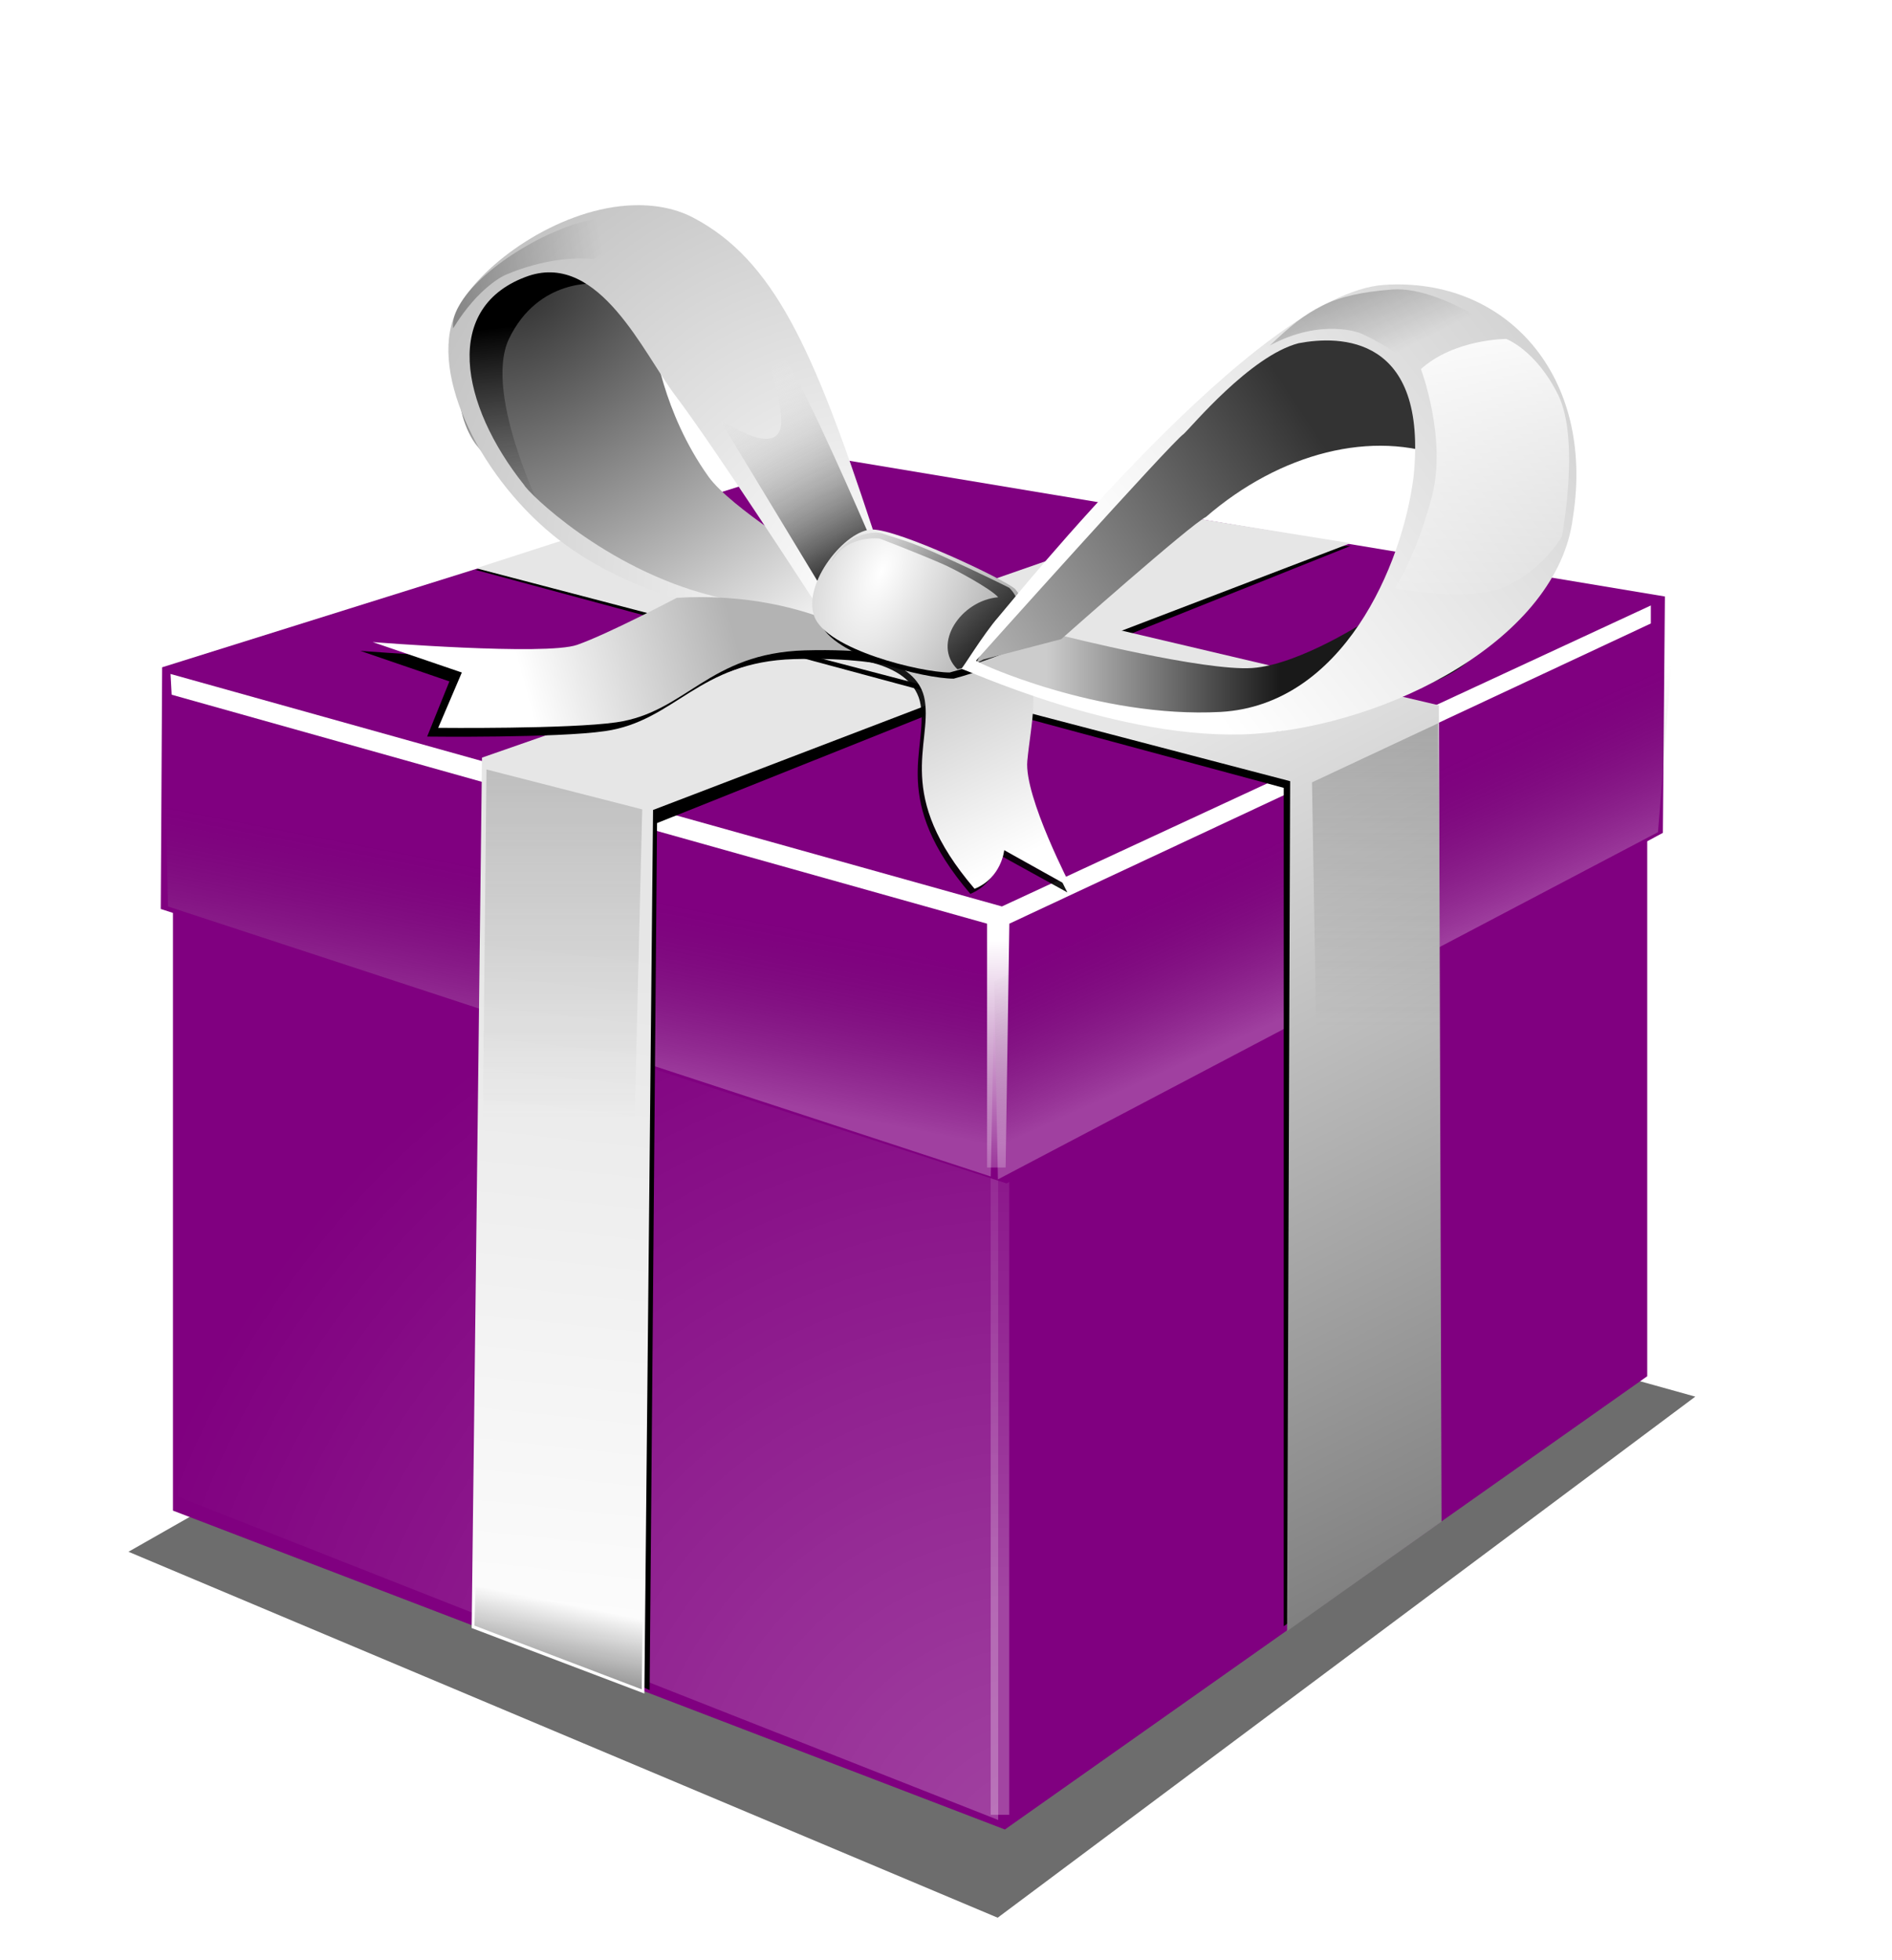 <?xml version="1.0" encoding="UTF-8" standalone="no"?>
<svg
   xmlns:dc="http://purl.org/dc/elements/1.1/"
   xmlns:cc="http://creativecommons.org/ns#"
   xmlns:rdf="http://www.w3.org/1999/02/22-rdf-syntax-ns#"
   xmlns:svg="http://www.w3.org/2000/svg"
   xmlns="http://www.w3.org/2000/svg"
   xmlns:xlink="http://www.w3.org/1999/xlink"
   xmlns:sodipodi="http://sodipodi.sourceforge.net/DTD/sodipodi-0.dtd"
   xmlns:inkscape="http://www.inkscape.org/namespaces/inkscape"
   id="svg5520"
   viewBox="0 0 668.13 692.11"
   version="1.0"
   sodipodi:docname="itemPresent.svg"
   inkscape:version="0.92.4 (unknown)">
  <sodipodi:namedview
     pagecolor="#ffffff"
     bordercolor="#666666"
     borderopacity="1"
     objecttolerance="10"
     gridtolerance="10"
     guidetolerance="10"
     inkscape:pageopacity="0"
     inkscape:pageshadow="2"
     inkscape:window-width="1147"
     inkscape:window-height="1056"
     id="namedview141"
     showgrid="false"
     inkscape:zoom="0.34098627"
     inkscape:cx="334.065"
     inkscape:cy="346.05499"
     inkscape:window-x="3224"
     inkscape:window-y="487"
     inkscape:window-maximized="0"
     inkscape:current-layer="svg5520" />
  <defs
     id="defs5522">
    <filter
       id="filter5389">
      <feGaussianBlur
         id="feGaussianBlur5391"
         stdDeviation="0.08" />
    </filter>
    <filter
       id="filter5115">
      <feGaussianBlur
         id="feGaussianBlur5117"
         stdDeviation="0.07" />
    </filter>
    <linearGradient
       id="linearGradient5119">
      <stop
         id="stop5121"
         offset="0" />
      <stop
         id="stop5123"
         stop-opacity="0"
         offset="1" />
    </linearGradient>
    <filter
       id="filter5073">
      <feGaussianBlur
         id="feGaussianBlur5075"
         stdDeviation="0.053" />
    </filter>
    <filter
       id="filter4943">
      <feGaussianBlur
         id="feGaussianBlur4945"
         stdDeviation="0.105" />
    </filter>
    <filter
       id="filter4875">
      <feGaussianBlur
         id="feGaussianBlur4877"
         stdDeviation="0.084" />
    </filter>
    <filter
       id="filter5203">
      <feGaussianBlur
         id="feGaussianBlur5205"
         stdDeviation="0.149" />
    </filter>
    <filter
       id="filter4358"
       y="-.1"
       width="1.048"
       x="-.024"
       height="1.201">
      <feGaussianBlur
         id="feGaussianBlur4360"
         stdDeviation="0.14" />
    </filter>
    <filter
       id="filter4332">
      <feGaussianBlur
         id="feGaussianBlur4334"
         stdDeviation="0.08" />
    </filter>
    <filter
       id="filter4009">
      <feGaussianBlur
         id="feGaussianBlur4011"
         stdDeviation="0.151" />
    </filter>
    <linearGradient
       id="linearGradient3969">
      <stop
         id="stop3971"
         stop-color="#4d4d4d"
         offset="0" />
      <stop
         id="stop3973"
         stop-color="#4d4d4d"
         stop-opacity="0"
         offset="1" />
    </linearGradient>
    <filter
       id="filter3954">
      <feGaussianBlur
         id="feGaussianBlur3956"
         stdDeviation="0.146" />
    </filter>
    <filter
       id="filter3936">
      <feGaussianBlur
         id="feGaussianBlur3938"
         stdDeviation="0.191" />
    </filter>
    <filter
       id="filter3840">
      <feGaussianBlur
         id="feGaussianBlur3842"
         stdDeviation="0.291" />
    </filter>
    <filter
       id="filter4286">
      <feGaussianBlur
         id="feGaussianBlur4288"
         stdDeviation="0.18" />
    </filter>
    <linearGradient
       id="linearGradient4224">
      <stop
         id="stop4226"
         stop-color="#fff"
         offset="0" />
      <stop
         id="stop4228"
         stop-color="#4d4d4d"
         stop-opacity="0"
         offset="1" />
    </linearGradient>
    <filter
       id="filter3888"
       y="-.024"
       width="2.454"
       x="-.727"
       height="1.049">
      <feGaussianBlur
         id="feGaussianBlur3890"
         stdDeviation="0.157" />
    </filter>
    <linearGradient
       id="linearGradient3892">
      <stop
         id="stop3894"
         stop-color="#fff"
         offset="0" />
      <stop
         id="stop3896"
         stop-color="#fff"
         stop-opacity="0"
         offset="1" />
    </linearGradient>
    <filter
       id="filter4049">
      <feGaussianBlur
         id="feGaussianBlur4051"
         stdDeviation="0.287" />
    </filter>
    <filter
       id="filter4715"
       y="-.133"
       width="1.119"
       x="-.06"
       height="1.266">
      <feGaussianBlur
         id="feGaussianBlur4717"
         stdDeviation="2.386" />
    </filter>
    <radialGradient
       id="radialGradient2650"
       gradientUnits="userSpaceOnUse"
       cy="238.35"
       cx="985.76"
       gradientTransform="matrix(1.164,-1.975,2.046,1.206,-614.23,1863.9)"
       r="11.035">
      <stop
         id="stop4027"
         stop-color="#fff"
         offset="0" />
      <stop
         id="stop4029"
         stop-color="#fff"
         stop-opacity="0"
         offset="1" />
    </radialGradient>
    <linearGradient
       id="linearGradient2652"
       x1="1002.9"
       xlink:href="#linearGradient3892"
       gradientUnits="userSpaceOnUse"
       x2="1002.9"
       y1="233.49"
       y2="218.97" />
    <linearGradient
       id="linearGradient2654"
       x1="991.58"
       xlink:href="#linearGradient4224"
       gradientUnits="userSpaceOnUse"
       y1="219.12"
       gradientTransform="translate(16.514,-35.636)"
       x2="992.39"
       y2="214.7" />
    <linearGradient
       id="linearGradient2656"
       x1="1002.8"
       xlink:href="#linearGradient3892"
       gradientUnits="userSpaceOnUse"
       y1="215.93"
       gradientTransform="translate(16.514,-35.636)"
       x2="1003.1"
       y2="223.38" />
    <linearGradient
       id="linearGradient2660"
       x1="991.58"
       xlink:href="#linearGradient4224"
       gradientUnits="userSpaceOnUse"
       y1="219.12"
       gradientTransform="translate(30.258,-36.49)"
       x2="992.39"
       y2="214.7" />
    <linearGradient
       id="linearGradient2666"
       x1="991.1"
       xlink:href="#linearGradient3969"
       gradientUnits="userSpaceOnUse"
       y1="208.36"
       gradientTransform="translate(16.514,-35.636)"
       x2="991.1"
       y2="220.49" />
    <linearGradient
       id="linearGradient2670"
       x1="991.1"
       xlink:href="#linearGradient3969"
       gradientUnits="userSpaceOnUse"
       y1="208.36"
       gradientTransform="translate(22.384,-0.586)"
       x2="991.1"
       y2="220.49" />
    <linearGradient
       id="linearGradient2672"
       x1="999.14"
       gradientUnits="userSpaceOnUse"
       y1="206.81"
       gradientTransform="translate(17.482,-35.69)"
       x2="1003"
       y2="213.36">
      <stop
         id="stop4364"
         stop-color="#b3b3b3"
         offset="0" />
      <stop
         id="stop4366"
         stop-color="#fff"
         offset="1" />
    </linearGradient>
    <linearGradient
       id="linearGradient2674"
       y2="164.62"
       gradientUnits="userSpaceOnUse"
       y1="170.13"
       x2="1006.1"
       x1="1006.7">
      <stop
         id="stop5135"
         stop-color="#7f7f7f"
         stop-opacity="0"
         offset="0" />
      <stop
         id="stop5137"
         offset="1" />
    </linearGradient>
    <linearGradient
       id="linearGradient2680"
       y2="165.69"
       gradientUnits="userSpaceOnUse"
       y1="170.63"
       x2="1013"
       x1="1015.5">
      <stop
         id="stop4893"
         stop-color="#333"
         offset="0" />
      <stop
         id="stop4895"
         stop-color="#fff"
         stop-opacity="0"
         offset="1" />
    </linearGradient>
    <linearGradient
       id="linearGradient2686"
       y2="169.45"
       gradientUnits="userSpaceOnUse"
       y1="174.22"
       x2="1015.7"
       x1="1019.5">
      <stop
         id="stop4951"
         offset="0" />
      <stop
         id="stop4953"
         stop-opacity="0"
         offset="1" />
    </linearGradient>
    <linearGradient
       id="linearGradient2688"
       y2="174.3"
       gradientUnits="userSpaceOnUse"
       y1="166.91"
       x2="1017.1"
       x1="1027.7">
      <stop
         id="stop4817"
         stop-color="#333"
         offset="0" />
      <stop
         id="stop4819"
         stop-color="#ccc"
         offset="1" />
    </linearGradient>
    <linearGradient
       id="linearGradient2690"
       y2="174.4"
       gradientUnits="userSpaceOnUse"
       y1="164.83"
       x2="1025.1"
       x1="1036.5">
      <stop
         id="stop4809"
         stop-color="#ccc"
         offset="0" />
      <stop
         id="stop4811"
         stop-color="#fff"
         offset="1" />
    </linearGradient>
    <linearGradient
       id="linearGradient2692"
       x1="1004.5"
       xlink:href="#linearGradient5119"
       gradientUnits="userSpaceOnUse"
       x2="1008.6"
       y1="162.97"
       y2="162.04" />
    <linearGradient
       id="linearGradient2694"
       x1="1006.5"
       xlink:href="#linearGradient5119"
       gradientUnits="userSpaceOnUse"
       y1="161.72"
       gradientTransform="translate(22.425,0.718)"
       x2="1008.2"
       y2="163.86" />
    <linearGradient
       id="linearGradient2696"
       y2="171.9"
       gradientUnits="userSpaceOnUse"
       y1="164.11"
       x2="1032.4"
       x1="1031.8">
      <stop
         id="stop5295"
         stop-color="#fff"
         offset="0" />
      <stop
         id="stop5297"
         stop-color="#fff"
         stop-opacity="0"
         offset="1" />
    </linearGradient>
    <linearGradient
       id="linearGradient2706"
       x1="1020.7"
       gradientUnits="userSpaceOnUse"
       y1="173.07"
       gradientTransform="matrix(15.815,0,0,15.815,-15731,-2436.6)"
       x2="1027"
       y2="173.07">
      <stop
         id="stop5399"
         stop-color="#ccc"
         offset="0" />
      <stop
         id="stop5401"
         stop-color="#191919"
         offset="1" />
    </linearGradient>
    <radialGradient
       id="radialGradient2709"
       gradientUnits="userSpaceOnUse"
       cy="205.93"
       cx="999.93"
       gradientTransform="matrix(55.986,25.92,-51.367,110.96,-45063,-48503)"
       r="2.865">
      <stop
         id="stop4803"
         stop-color="#fff"
         offset="0" />
      <stop
         id="stop4805"
         offset="1" />
    </radialGradient>
    <linearGradient
       id="linearGradient2714"
       x1="1012.3"
       gradientUnits="userSpaceOnUse"
       y1="172.48"
       gradientTransform="matrix(15.815,0,0,15.815,-15731,-2436.6)"
       x2="1006.7"
       y2="174.09">
      <stop
         id="stop2957"
         stop-color="#b3b3b3"
         offset="0" />
      <stop
         id="stop2959"
         stop-color="#fff"
         offset="1" />
    </linearGradient>
    <radialGradient
       id="radialGradient2717"
       gradientUnits="userSpaceOnUse"
       cy="209.14"
       cx="990.44"
       gradientTransform="matrix(-28.792,-35.184,33.772,-27.637,21787,40907)"
       r="5.838">
      <stop
         id="stop4206"
         stop-color="#fff"
         offset="0" />
      <stop
         id="stop4208"
         stop-color="#b3b3b3"
         offset="1" />
    </radialGradient>
    <linearGradient
       id="linearGradient2726"
       x1="990.99"
       gradientUnits="userSpaceOnUse"
       y1="237.27"
       gradientTransform="matrix(15.815,0,0,15.815,-15470,-3000.2)"
       x2="991.81"
       y2="232.99">
      <stop
         id="stop4017"
         offset="0" />
      <stop
         id="stop4019"
         stop-opacity="0"
         offset="1" />
    </linearGradient>
    <radialGradient
       id="radialGradient2730"
       gradientUnits="userSpaceOnUse"
       cy="164.89"
       cx="1006.3"
       gradientTransform="matrix(15.657,27.812,-42.83,24.111,-8504.3,-31809)"
       r="5.473">
      <stop
         id="stop4825"
         stop-color="#333"
         offset="0" />
      <stop
         id="stop4827"
         stop-color="#efefef"
         offset="1" />
    </radialGradient>
    <linearGradient
       id="linearGradient2733"
       x1="1007.9"
       gradientUnits="userSpaceOnUse"
       y1="210.21"
       gradientTransform="matrix(15.815,0,0,15.815,-15470,-3000.2)"
       x2="1020"
       y2="235.48">
      <stop
         id="stop4306"
         stop-color="#e6e6e6"
         offset="0" />
      <stop
         id="stop4308"
         stop-color="#666"
         offset="1" />
    </linearGradient>
    <linearGradient
       id="linearGradient2738"
       x1="994.01"
       gradientUnits="userSpaceOnUse"
       y1="235.88"
       gradientTransform="matrix(15.815,0,0,15.815,-15470,-3000.2)"
       x2="996.02"
       y2="216.38">
      <stop
         id="stop3960"
         stop-color="#fff"
         offset="0" />
      <stop
         id="stop3962"
         stop-color="#e6e6e6"
         offset="1" />
    </linearGradient>
  </defs>
  <g
     id="layer1"
     transform="matrix(0.828,0,0,0.874,28.91,-30.431)">
    <path
       id="path4665"
       d="m 1281.8,669.91 53.2,20.64 42.7,-29.39 -53.2,-13.65 z"
       transform="matrix(6.968,0,0,7.164,-8911.7,-4137.4)"
       inkscape:connector-curvature="0"
       style="opacity:0.756;fill-rule:evenodd;filter:url(#filter4715)" />
    <path
       id="path3105"
       d="m 38.852,368.18 v 277.03 l 354.81,128.85 273.95,-183.15 V 327.73 l -281.65,149.29 z"
       inkscape:connector-curvature="0"
       style="fill:#800080;fill-rule:evenodd" />
    <path
       id="path3107"
       d="m 997.28,194.51 22.12,8.26 V 185.7 l -22.12,-6.72 z"
       transform="matrix(15.815,0,0,15.815,-15731,-2436.6)"
       style="opacity:0.525;fill:url(#radialGradient2650);fill-rule:evenodd;filter:url(#filter4049)"
       inkscape:connector-curvature="0" />
    <rect
       id="rect3109"
       transform="matrix(18.002,0,0,18.002,-17663,-3520.4)"
       height="15.805"
       width="0.439"
       y="222.42"
       x="1002.7"
       style="opacity:0.522;fill:url(#linearGradient2652);filter:url(#filter3888)" />
    <path
       id="path3111"
       d="m 319.5,219.77 355.65,56.07 -0.87,95.52 L 394.39,513 33.65,402.1 l 0.584,-97.65 285.27,-84.68 z"
       inkscape:connector-curvature="0"
       style="fill:#800080" />
    <path
       id="path3113"
       d="m 996.92,175.07 0.09,4.36 22.19,6.9 0.1,-5.08 z"
       transform="matrix(15.815,0,0,15.815,-15731,-2436.6)"
       style="opacity:0.5;fill:url(#linearGradient2654);fill-rule:evenodd;filter:url(#filter4286)"
       inkscape:connector-curvature="0" />
    <path
       id="path3115"
       d="m 997.08,173.49 22.42,5.94 17.5,-7.69 v 0.46 l -17.3,7.67 -0.1,6.23 h -0.5 v -6.23 l -21.99,-5.85 z"
       transform="matrix(15.815,0,0,15.815,-15731,-2436.6)"
       style="fill:url(#linearGradient2656);fill-rule:evenodd;filter:url(#filter3840)"
       inkscape:connector-curvature="0" />
    <path
       id="path3117"
       transform="matrix(15.815,0,0,15.815,-15731,-2436.6)"
       d="m 1023.9,170.19 -18.3,5.78 -0.2,21.61 4.6,1.87 0.2,-22.15 18.7,-7.08 z"
       inkscape:connector-curvature="0"
       style="fill-rule:evenodd;filter:url(#filter3936)" />
    <path
       id="path3119"
       d="m 467.13,243.06 -296.48,97.89 -4.41,351.7 73.66,26.47 3.71,-357.02 297.45,-107.8 z"
       style="fill:url(#linearGradient2738);fill-rule:evenodd"
       inkscape:connector-curvature="0" />
    <path
       id="path3121"
       d="m 1014.7,176.33 0.4,4.61 17.8,4.54 0.1,-5.09 z"
       transform="matrix(-15.815,3.848,0,15.815,16726,-6396.6)"
       style="opacity:0.5;fill:url(#linearGradient2660);fill-rule:evenodd;filter:url(#filter4286)"
       inkscape:connector-curvature="0" />
    <path
       id="path3123"
       transform="matrix(15.815,0,0,15.815,-15731,-2436.6)"
       d="m 1005.3,170.83 21.8,5.57 v 21.42 l 4.2,-2.82 -0.2,-20.54 -21.6,-4.75 z"
       inkscape:connector-curvature="0"
       style="fill-rule:evenodd;filter:url(#filter3954)" />
    <path
       id="path3125"
       d="m 168.16,264.43 347.16,86.04 -1.31,343.43 65.88,-44.22 -1.13,-329.87 -342.1,-76.34 z"
       style="fill:url(#linearGradient2733);fill-rule:evenodd"
       inkscape:connector-curvature="0" />
    <path
       id="path3127"
       d="m 244.01,172.71 c 0,0 3.45,28.5 23.26,54.73 9.4,12.45 45.83,33.52 45.83,33.52 l 19.85,23.94 c 0,0 -20.53,6.85 -30.79,5.48 -10.26,-1.37 -61.17,-16.14 -80.32,-27.09 -19.16,-10.94 -53.36,-49.52 -55.42,-58.42 -2.05,-8.89 -11.5,-32.01 -3.29,-47.07 8.21,-15.05 24.1,-22.03 28.89,-22.72 4.79,-0.68 49.94,22.58 49.94,22.58 z"
       style="fill:url(#radialGradient2730);fill-rule:evenodd"
       inkscape:connector-curvature="0" />
    <path
       id="path3129"
       d="m 1005.6,175.93 4.2,1.02 -0.3,11.59 -4,-3.55 z"
       transform="matrix(15.815,0,0,15.815,-15731,-2436.6)"
       style="opacity:0.591;fill:url(#linearGradient2666);fill-rule:evenodd;filter:url(#filter4009)"
       inkscape:connector-curvature="0" />
    <path
       id="path3131"
       d="m 168.62,651.7 -1.18,39.97 71.34,25.75 0.59,-44.11 z"
       style="fill:url(#linearGradient2726);fill-rule:evenodd"
       inkscape:connector-curvature="0" />
    <path
       id="path3133"
       d="m 1011.5,210.58 4.1,1.82 -0.2,11.19 -4,-3.55 z"
       transform="matrix(-13.1,0,0,13.1,13829,-2431.5)"
       style="opacity:0.674;fill:url(#linearGradient2670);fill-rule:evenodd;filter:url(#filter4009)"
       inkscape:connector-curvature="0" />
    <g
       id="g3135"
       transform="matrix(15.741,1.527,-1.527,15.741,-15388,-3975.6)"
       style="fill-rule:evenodd">
      <path
         id="path3137"
         d="m 1015,173.21 c 0,0 1.9,-0.14 2.2,0.99 0.3,1.13 -0.6,2.48 1.8,4.67 0.7,-0.36 0.7,-1.06 0.7,-1.06 l 1.9,0.77 c 0,0 -1.5,-2.19 -1.5,-3.11 0,-0.91 0.2,-2.05 -0.4,-2.4 -0.7,-0.35 -3.8,-0.35 -3.8,-0.35 z"
         inkscape:connector-curvature="0"
         style="opacity:0.953;filter:url(#filter4332)" />
      <path
         id="path3139"
         d="m 1015.1,173.08 c 0,0 1.9,-0.14 2.2,0.99 0.3,1.13 -0.6,2.47 1.8,4.66 0.7,-0.35 0.7,-1.06 0.7,-1.06 l 1.9,0.78 c 0,0 -1.5,-2.19 -1.5,-3.11 0,-0.92 0.2,-2.05 -0.4,-2.4 -0.7,-0.36 -3.8,-0.36 -3.8,-0.36 z"
         style="fill:url(#linearGradient2672)"
         inkscape:connector-curvature="0" />
    </g>
    <path
       id="path3141"
       transform="matrix(15.815,0,0,15.815,-15731,-2436.6)"
       d="m 1010.4,171.77 c 0,0 -1.8,0.92 -2.7,1.2 -0.8,0.28 -5.5,-0.07 -5.5,-0.07 l 2.4,0.78 -0.6,1.41 c 0,0 3.5,0.04 4.8,-0.14 1.9,-0.26 2.5,-1.77 5.1,-1.84 1.6,-0.04 2.4,0.14 2.4,0.14 0,0 -2.1,-1.69 -5.9,-1.48 z"
       inkscape:connector-curvature="0"
       style="fill-rule:evenodd;filter:url(#filter4358)" />
    <path
       id="path3143"
       d="m 1008.6,163.52 c 0,0 -1.1,-0.63 -1.5,-0.63 -0.5,0 -2,0.58 -2.1,1.36 -0.2,0.79 -0.4,2.42 0.3,3.36 0.8,0.95 1.9,1.94 1.9,1.94 0,0 -1.7,-3.16 -1,-4.61 0.8,-1.59 2.4,-1.42 2.4,-1.42 z"
       transform="matrix(15.815,0,0,15.815,-15731,-2436.6)"
       style="fill:url(#linearGradient2674);fill-rule:evenodd;filter:url(#filter5203)"
       inkscape:connector-curvature="0" />
    <path
       id="path3145"
       d="m 232.25,117.91 c -29.76,2.09 -61.2,23.06 -71.66,41.02 -13.95,23.95 8.02,67.13 40.3,92.09 44.25,34.2 110.44,35.47 110.44,35.47 0,-1.03 43.23,11.95 25.7,-38.6 -25.18,-72.57 -42.19,-108.02 -76.11,-125.04 -8.69,-4.36 -18.75,-5.64 -28.67,-4.94 z m -41.62,28.34 c 30.19,-9.41 49.04,31.59 62.38,48.27 16.42,20.52 57.82,81.05 57.82,81.05 l 8.4,10.87 c 0,0 -4.57,0.08 -50.41,-10.87 -45.83,-10.95 -78.79,-42 -80.16,-44.74 -27.31,-32.41 -35.35,-72.42 1.97,-84.58 z"
       style="fill:url(#radialGradient2717);fill-rule:evenodd"
       inkscape:connector-curvature="0" />
    <path
       id="path3147"
       d="m 253.71,276.38 c 0,0 -29.07,14.53 -42.48,19 -13.41,4.47 -87.19,-1.12 -87.19,-1.12 l 38.01,12.3 -10.07,22.35 c 0,0 55.74,0.55 76.02,-2.23 29.92,-4.1 39.12,-27.95 80.48,-29.07 24.81,-0.67 38.01,2.24 38.01,2.24 0,0 -33.54,-26.83 -92.78,-23.47 z"
       style="fill:url(#linearGradient2714);fill-rule:evenodd"
       inkscape:connector-curvature="0" />
    <path
       id="path3149"
       transform="matrix(15.815,0,0,15.815,-15731,-2436.6)"
       d="m 1019.9,171.39 c 0,0 -3.1,-1.43 -3.8,-1.43 -0.7,0 -1.9,1.37 -1.5,2.21 0.3,0.85 2.8,1.44 3.6,1.44 0.7,-0.18 1.3,-0.4 2,-0.72 0,-0.45 -0.3,-1.5 -0.3,-1.5 z"
       inkscape:connector-curvature="0"
       style="fill-rule:evenodd;filter:url(#filter4875)" />
    <path
       id="path3151"
       d="m 1011.9,167.01 2.8,4.38 1.4,-1.04 c 0,0 -1.4,-3.13 -2.2,-4.52 -0.8,-1.39 -1.3,-2.02 -1.3,-2.02 0,0 1.2,2.92 0.9,3.48 -0.3,0.56 -1.5,-0.28 -1.6,-0.28 z"
       transform="matrix(15.815,0,0,15.815,-15731,-2436.6)"
       style="fill:url(#linearGradient2680);fill-rule:evenodd;filter:url(#filter4943)"
       inkscape:connector-curvature="0" />
    <path
       id="path3153"
       d="m 398.03,272.81 c -4.89,-4.12 -49.56,-24.03 -60.91,-24.03 -11.35,0 -29.91,21.66 -24.76,35.07 5.16,13.41 45.39,22.7 57.77,22.7 11.03,-2.83 21.05,-6.33 31.98,-11.35 0,-7.22 2.15,-15.29 -4.08,-22.39 z"
       style="fill:url(#radialGradient2709);fill-rule:evenodd"
       inkscape:connector-curvature="0" />
    <path
       id="path3155"
       d="m 379.46,306.11 c 0,0 35.54,13.03 57.43,16.45 21.89,3.42 66.4,10.92 77.35,6.81 10.94,-4.1 70.46,-16.42 78.67,-29.41 8.21,-13 -43.78,-15.06 -43.78,-15.06 0,0 -29.42,18.48 -49.95,19.84 -20.52,1.37 -80.72,-12.99 -80.72,-12.99 l -38.31,10.26 z"
       style="fill:url(#linearGradient2706);fill-rule:evenodd"
       inkscape:connector-curvature="0" />
    <path
       id="path3157"
       d="m 1015.6,169.98 c 0,0 0.4,-0.17 0.7,-0.07 0.4,0.13 0.7,0.18 1.6,0.57 1,0.43 1.7,0.76 1.8,0.81 0.5,0.48 0.1,0.98 0.2,1.54 -0.4,0.17 -1.4,0.51 -1.6,0.54 -0.7,-0.65 0.1,-1.76 1.1,-1.84 -0.2,-0.22 -1.2,-0.73 -1.5,-0.85 -0.8,-0.33 -1.7,-0.65 -1.7,-0.65 0,0 -0.9,-0.11 -1.3,0.61 0.1,-0.36 0.7,-0.7 0.7,-0.66 z"
       transform="matrix(15.815,0,0,15.815,-15731,-2436.6)"
       style="fill:url(#linearGradient2686);fill-rule:evenodd;filter:url(#filter5073)"
       inkscape:connector-curvature="0" />
    <g
       id="g3159"
       transform="matrix(15.815,0,0,15.815,-15731,-2436.6)"
       style="fill-rule:evenodd">
      <path
         id="path3161"
         d="m 1019,173.12 2.1,-0.52 c 0,0 3.5,-2.94 3.9,-3.12 2,-1.64 4.5,-2.25 6.5,-1.51 0,0 -0.2,-2.64 -0.9,-2.98 -0.7,-0.35 -2.6,-0.61 -2.6,-0.61 0,0 -2.6,1.73 -2.9,2.03 -0.3,0.3 -4.7,4.63 -4.7,4.63 l -1.3,1.62 -0.3,0.56 z"
         style="fill:url(#linearGradient2688)"
         inkscape:connector-curvature="0" />
      <path
         id="path3163"
         d="m 1029.8,163.55 c -3.4,0.22 -10,8.06 -10.4,8.49 -0.4,0.43 -1,1.37 -1,1.32 0,-0.05 4.3,1.88 7.9,1.66 3.6,-0.22 8.2,-2.41 8.6,-5.54 0.6,-3.6 -1.8,-6.14 -5.1,-5.93 z m -2.3,1.49 c 1.1,-0.2 3.5,-0.22 3.1,3.42 -0.3,2.25 -1.9,5.82 -5.2,6 -3.3,0.17 -6.6,-1.27 -6.6,-1.31 0,0 5.3,-5.61 5.6,-5.79 0.2,-0.17 1.8,-2 3.1,-2.32 z"
         style="fill:url(#linearGradient2690)"
         inkscape:connector-curvature="0" />
    </g>
    <path
       id="path3165"
       d="m 1004.7,164.66 c -0.1,-0.82 1.5,-2.01 2.9,-2.53 1.3,-0.53 3,-0.36 3,-0.36 0,0 -1.5,0.67 -2.1,1.12 -1.2,-0.12 -2.4,0.41 -2.4,0.41 0,0 -0.7,0.28 -1.4,1.36 z"
       transform="matrix(15.815,0,0,15.815,-15731,-2436.6)"
       style="opacity:0.558;fill:url(#linearGradient2692);fill-rule:evenodd;filter:url(#filter5115)"
       inkscape:connector-curvature="0" />
    <path
       id="path3167"
       d="m 1026.8,165.52 c 0.8,-1.14 1.3,-1.64 2.9,-2.13 1.4,-0.42 3.8,0.67 3.8,0.67 0,0 -1.3,1.37 -1.9,1.83 -0.7,-0.94 -2.5,-1.22 -2.5,-1.22 0,0 -1.1,-0.15 -2.3,0.85 z"
       transform="matrix(15.416,3.531,-3.531,15.416,-14738,-6002.9)"
       style="opacity:0.558;fill:url(#linearGradient2694);fill-rule:evenodd;filter:url(#filter5115)"
       inkscape:connector-curvature="0" />
    <path
       id="path3169"
       d="m 1030.8,165.7 c 0,0 0.7,1.76 0.3,3.24 -0.4,1.48 -1,2.36 -1,2.36 0,0 2,0.38 3,-0.05 1,-0.44 1.5,-1.27 1.5,-1.27 0,0 0.5,-2.47 -0.1,-3.62 -0.6,-1.15 -1.4,-1.43 -1.4,-1.43 0,0 -1.4,0 -2.3,0.77 z"
       transform="matrix(15.815,0,0,15.815,-15731,-2436.6)"
       style="fill:url(#linearGradient2696);fill-rule:evenodd;filter:url(#filter5389)"
       inkscape:connector-curvature="0" />
  </g>
</svg>
